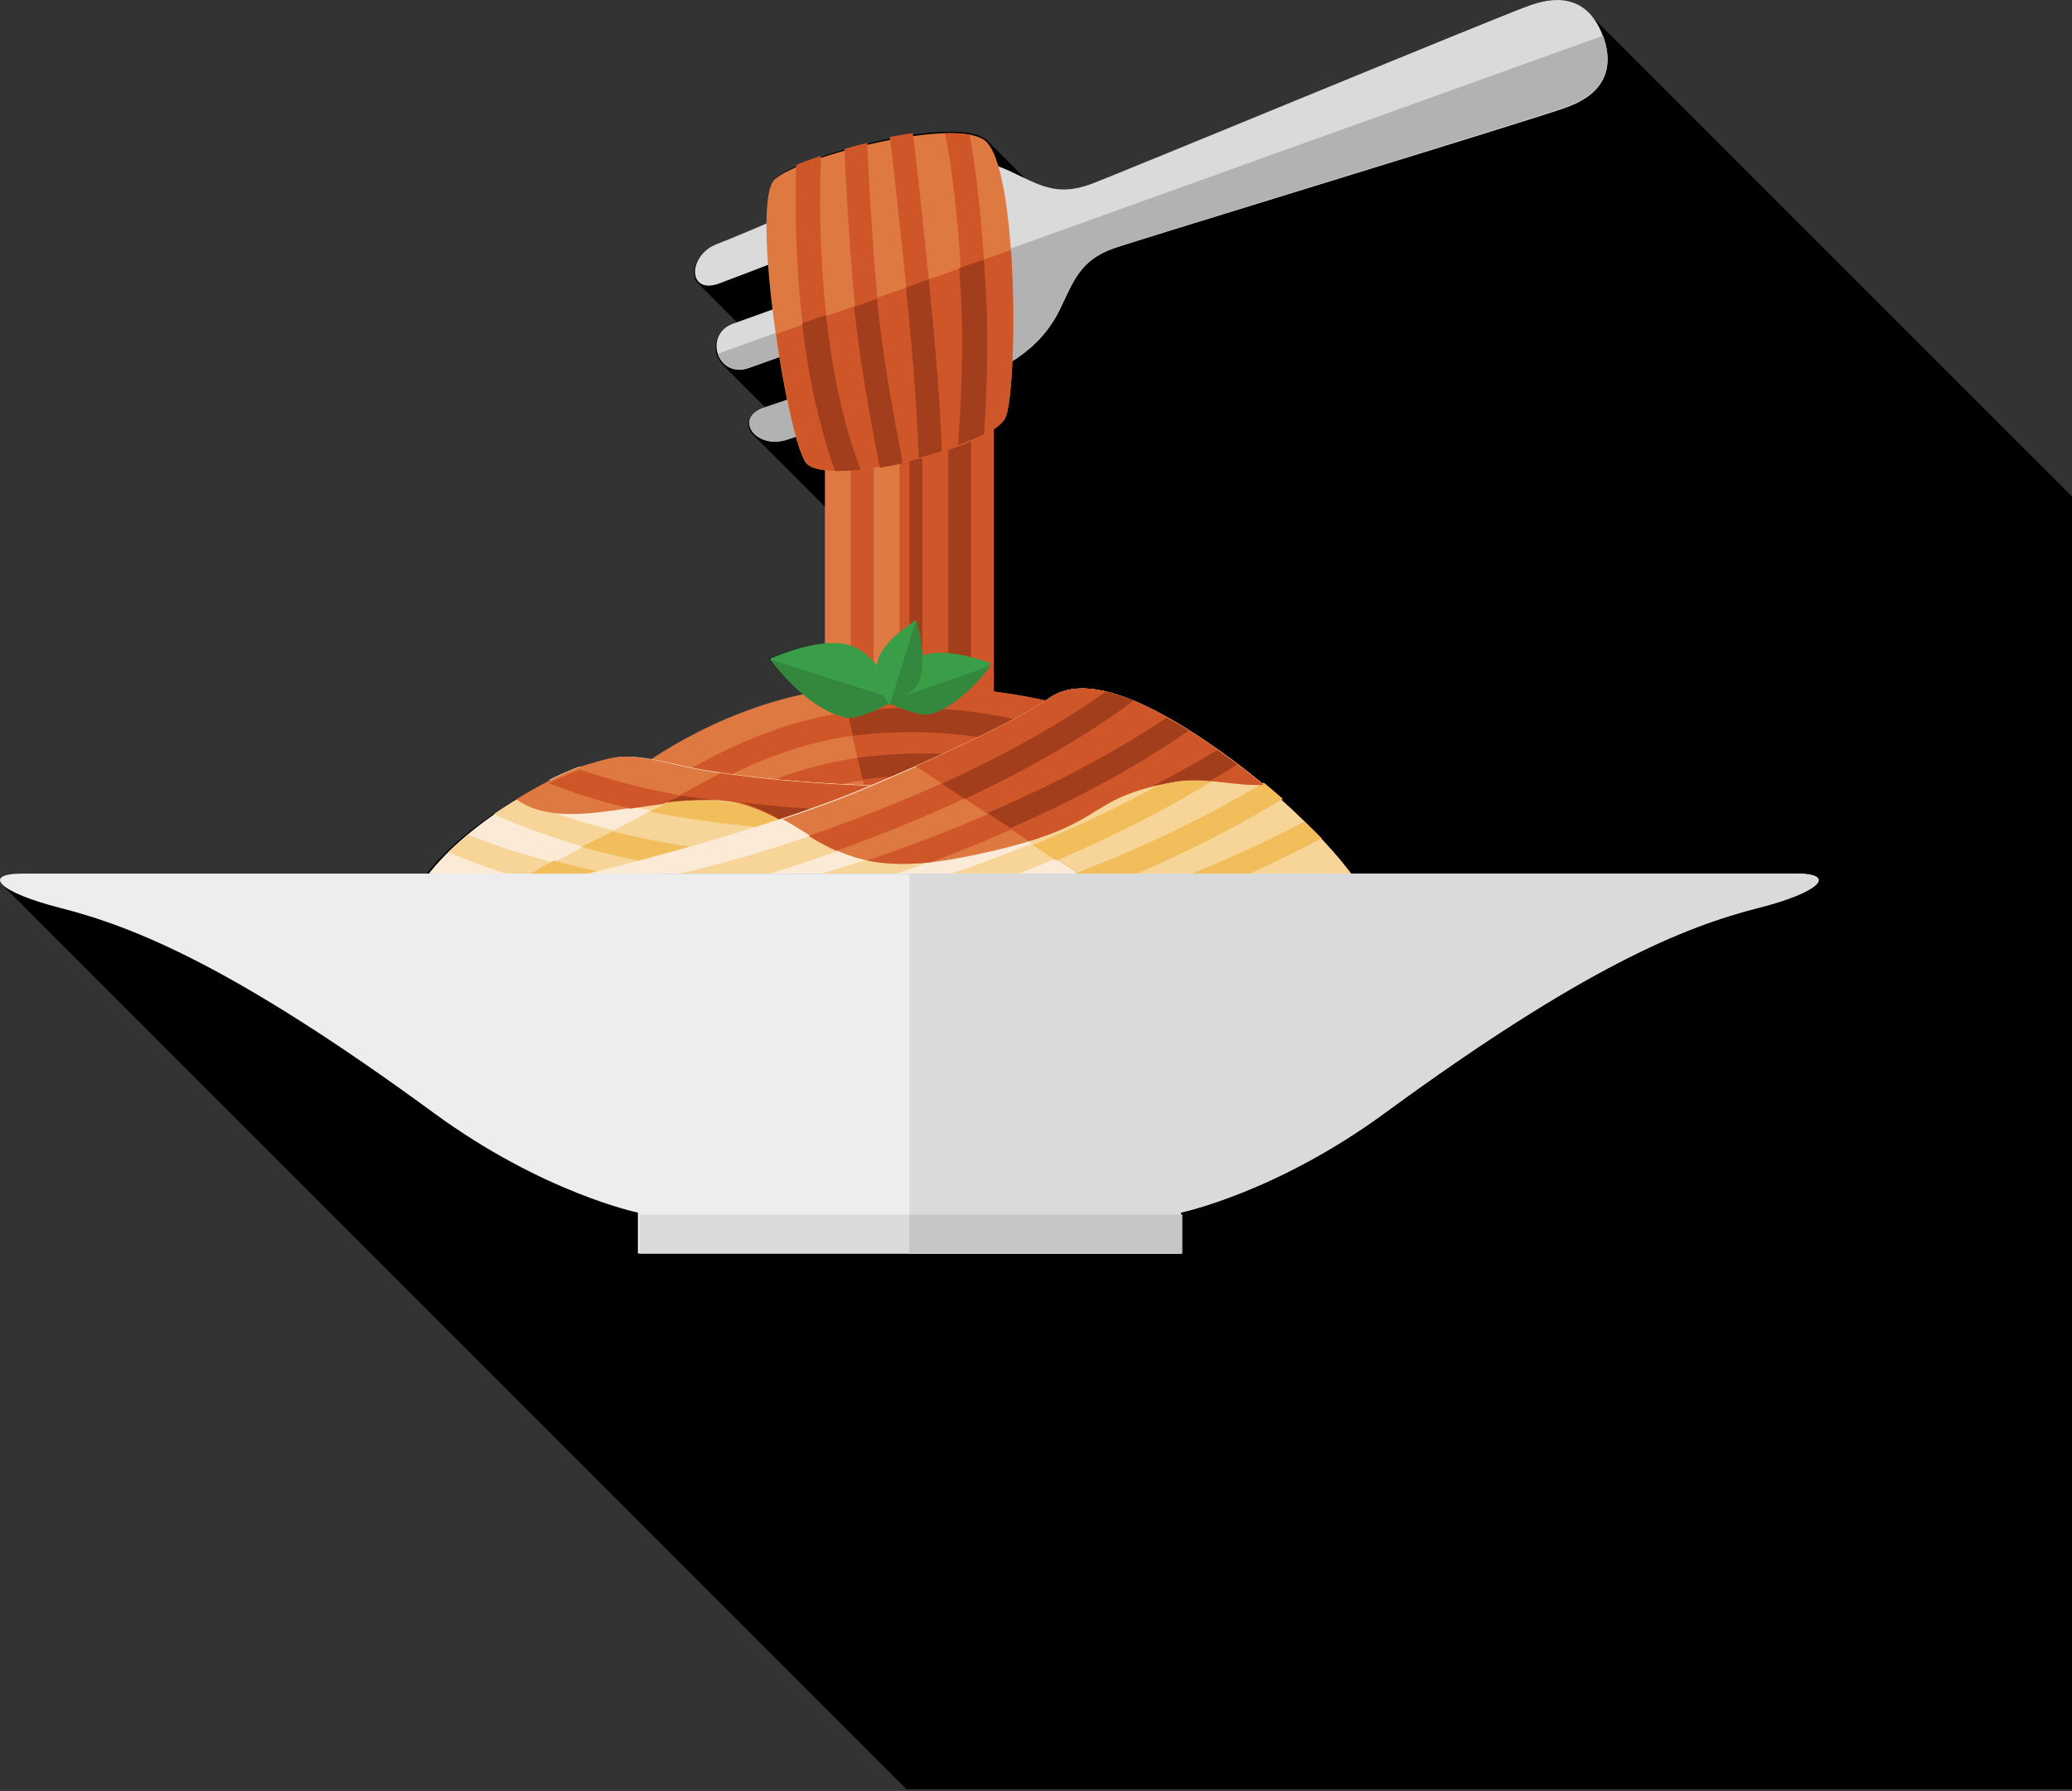 <svg viewBox="0 0 730 631" fill="none" xmlns="http://www.w3.org/2000/svg">
    <rect x="0" y="0" width="730" height="631" fill="#333333" stroke="none"/>
    <path
        d="M559.292 4.247c-7.451-7.18-17.677-3.275-20.469-2.415-7.091 2.284-147.782 60.734-155.045 63.354-9.383 3.373-15.147 1.499-22.058-1.735l-14.132-14.132-.066.057a5.131 5.131 0 0 0-.818-.646c-12.331-8.188-69.245 7.442-73.969 14.794-1.572 2.457-2.252 7.959-2.285 15.196-8.351 3.545-15.851 6.69-17.914 7.434-7.37 2.645-9.678 10.21-6.805 13.379l-.049.049 14.149 14.148-1.867.663c-6.968 2.513-7.181 10.087-3.406 13.968l-.049.049 15.368 15.367c-.491.164-.892.303-1.195.418-5.519 1.981-5.977 5.936-3.603 8.744l.819.819L291.141 179v47.749c-9.702.557-20.322 5.363-20.322 5.363a76.822 76.822 0 0 0 12.478 12.715c-25.669 5.428-45.909 17.603-53.884 22.924-10.922-1.891-13.78-.515-22.181 1.777-9.874 2.686-41.307 18.258-56.995 38.416H8.08c-7.27 0-9.44 1.572-7.287 3.815l318.621 318.696H730V174.947L559.292 4.247Z"
        fill="url(#a)"
    />
    <path
        d="M290.627 254.012v-97.148l59.498-29.858v127.006h-59.498Z"
        fill="#DE7942"
    />
    <path
        d="M320.376 254.012h29.749V127.006l-29.749 14.929v112.077ZM299.781 254.013h8.009V148.746l-8.009 3.966v101.301Z"
        fill="#CF5628"
    />
    <path
        d="M316.943 254.013h8.01v-114.42l-8.01 3.972v110.448Z"
        fill="#CF5628"
    />
    <path
        d="M334.106 254.012h8.01V131.583l-8.01 3.947v118.482ZM320.376 254.013h4.577v-114.42l-4.577 1.986v112.434Z"
        fill="#A33E1D"
    />
    <path
        d="M324.526 124.886c-14.148 5.069-50.296 16.945-55.552 18.83-10.702 3.836-2.375 15.034 8.719 11.051 5.257-1.877 47.758-14.218 47.758-14.218l12.454-4.464c19.126-6.856 29.606-14.888 35.574-27.172 4.577-9.41 6.87-17.09 18.717-21.335 7.262-2.604 152.968-46.988 159.846-49.788 3.438-1.387 19.33-6.717 12.764-24.894-6.567-18.177-22.172-12.17-25.717-11.06-7.074 2.253-147.761 60.53-155.023 63.133-12.134 4.35-18.209 0-28.542-4.807-12.281-5.713-25.43-4.897-44.311 1.885l-12.445 4.465s-40.651 17.475-45.907 19.36c-10.702 3.844-10.751 18.038.343 14.063 5.257-1.885 41.364-15.924 54.857-20.756 13.493-4.832 18.995 10.195 5.436 15.06l-55.208 19.792c-10.701 3.836-5.461 19.589 5.633 15.606l55.2-19.793c13.502-4.84 19.585 9.982 5.404 15.042Z"
        fill="#DADADA"
    />
    <path
        d="m325.426 140.524 12.455-4.475c19.128-6.871 29.61-14.921 35.579-27.232 4.577-9.431 6.862-17.12 18.719-21.383 7.263-2.61 152.985-47.101 159.864-49.899 3.439-1.39 19.324-6.732 12.765-24.95l-311.94 112.069c1.351 3.927 5.437 6.871 10.989 4.908l55.207-19.837c13.494-4.851 19.587 10.005 5.437 15.093-14.15 5.088-50.302 16.982-55.559 18.871-10.702 3.845-2.375 15.068 8.721 11.076 5.257-1.873 47.763-14.241 47.763-14.241Z"
        fill="#B2B2B2"
    />
    <path
        d="M272.331 63.957c4.747-7.34 61.937-22.915 74.32-14.728 12.383 8.188 11.955 90.111 7.438 98.217-5.998 10.781-63.592 24.554-70.199 15.551-6.606-9.002-18.989-87.583-11.559-99.04Z"
        fill="#DE7942"
    />
    <path
        d="M284.019 163.005c6.571 8.989 64.07-4.781 70.083-15.585 2.579-4.659 3.827-33.826 2.07-59.316l-82.708 29.6c3.006 21.045 7.425 41.026 10.555 45.301Z"
        fill="#CF5628"
    />
    <path
        d="M289.25 54.922c-3.246 1.06-6.194 2.136-8.707 3.196-.682 19.767-.579 68.19 13.733 107.781 2.985.049 5.97-.083 8.937-.394-15.48-40.725-14.662-93.98-13.963-110.583ZM346.742 153.058c.708-11.272 1.666-31.515.658-49.8-1.566-29.256-4.099-46.688-5.831-55.863a45.449 45.449 0 0 0-8.607-.439c1.667 8.03 4.424 25.502 6.099 56.724 1.091 20.504-.258 43.592-.942 53.075a78.23 78.23 0 0 0 8.623-3.697ZM309.644 109.868c-2.073-18.933-3.514-46.41-4.121-59.523-2.736.675-5.432 1.4-8.031 2.156.656 13.788 2.065 39.924 4.048 58.281 2.226 20.34 6.711 44.409 8.565 53.983 2.607-.436 5.287-.963 7.983-1.572-1.789-9.409-6.25-33.24-8.444-53.325ZM328.207 108.423c-2.99-31.047-5.416-51.833-6.609-61.51-2.638.369-5.351.82-8.087 1.371 1.192 9.752 3.586 30.324 6.535 60.936 2.704 28.114 3.415 45.186 3.603 52.112a165.882 165.882 0 0 0 8.169-2.391c-.294-8.076-1.111-24.532-3.611-50.518Z"
        fill="#CF5628"
    />
    <path
        d="M225.408 270.329s31.005-23.863 71.154-27.884c40.148-4.021 75.303 5.169 75.303 5.169l-60.103 38.437-86.354-15.722Z"
        fill="#DE7942"
    />
    <path
        d="M299.701 250.773c-25.069 3.095-47.664 14.703-60.563 22.571l12.883 2.408c12.563-6.732 30.027-14.228 48.655-16.525a163.932 163.932 0 0 1 50.926 1.695l9.965-6.537a169.291 169.291 0 0 0-61.866-3.612Z"
        fill="#CF5628"
    />
    <path
        d="m306.307 285.027 5.616 1.024 59.942-38.437s-35.044-9.19-75.101-5.169l-.416.049 9.959 42.533Z"
        fill="#CF5628"
    />
    <path
        d="M304.793 266.697c-14.38 1.687-27.923 6.021-39.338 10.831l15.759 2.801a125.719 125.719 0 0 1 24.556-5.585 172.727 172.727 0 0 1 25.615-1.074l11.875-7.409a183.063 183.063 0 0 0-38.467.436Z"
        fill="#CF5628"
    />
    <path
        d="m331.397 273.344 11.863-7.115a190.235 190.235 0 0 0-38.426.418c-.928.109-1.846.225-2.765.349l1.903 7.612c.615-.078 1.222-.163 1.838-.233a179.658 179.658 0 0 1 25.587-1.031ZM351.651 260.878l9.916-6.509a168.36 168.36 0 0 0-61.561-3.605l-1.37.186 1.892 8.298.449-.067a162.992 162.992 0 0 1 50.674 1.697Z"
        fill="#A33E1D"
    />
    <path
        d="M148.746 310.983c14.938-21.753 48.546-38.816 58.818-41.669 10.273-2.854 12.278-4.314 30.809 0 28.943 6.725 73.994 7.584 73.994 7.584l-94.35 36.613-69.271-2.528Z"
        fill="#FBEBD6"
    />
    <path
        d="M193.37 274.838c13.996 5.658 39.835 13.748 78.526 16.933l18.731-7.14c-40.661-1.49-69.282-8.68-86.386-14.6a108.962 108.962 0 0 0-10.871 4.807ZM252.868 299.589c-32.952-4.476-56.253-12.137-70.534-18.115a154.728 154.728 0 0 0-8.416 5.357c12.269 5.603 33.108 13.37 63.37 18.671l15.58-5.913Z"
        fill="#F7D599"
    />
    <path
        d="M263.807 284.004a70.053 70.053 0 0 1 14.094 6.623l34.466-13.534s-45.306-.85-74.466-7.728c-18.683-4.395-20.668-2.907-31.006 0-4.736 1.335-14.423 5.721-24.967 12.208 19.292 14.223 56.17-6.096 81.879 2.431Z"
        fill="#DE7942"
    />
    <path
        d="M251.724 282.188a265.34 265.34 0 0 1-47.384-11.012 110.671 110.671 0 0 0-10.97 4.777 213.61 213.61 0 0 0 28.744 8.953c9.914-1.465 20.133-3.117 29.61-2.718ZM263.565 283.471a67.908 67.908 0 0 1 14.104 7.156l12.958-5.511c-10.716-.441-20.657-1.323-29.749-2.499.915.267 1.805.542 2.687.854Z"
        fill="#CF5628"
    />
    <path
        d="M164.852 294.06a106.635 106.635 0 0 0-6.952 6.189 243.593 243.593 0 0 0 37.978 12.436l22.211.826 8.463-3.247c-27.719-4.289-48.148-10.767-61.7-16.204Z"
        fill="#F7D599"
    />
    <path
        d="m179.64 312.118 38.227 1.393 94.5-36.582s-30.956-.583-58.059-4.61l-74.668 39.799Z"
        fill="#F7D599"
    />
    <path
        d="m195.652 312.622 22.375.889 8.525-3.492c-11.783-1.928-22.235-4.292-31.421-6.806l-10.915 6.139a264.589 264.589 0 0 0 11.436 3.27ZM237.204 305.501l15.664-5.731a348.779 348.779 0 0 1-37.099-6.855l-10.957 5.462a325.645 325.645 0 0 0 32.392 7.124ZM228.84 285.938a352.194 352.194 0 0 0 43.17 5.833l18.617-6.538a376.868 376.868 0 0 1-50.185-4.904l-11.602 5.609Z"
        fill="#F1BE5B"
    />
    <path
        d="M263.702 283.978a70.133 70.133 0 0 1 14.125 6.649l34.54-13.588s-31.172-.597-58.464-4.72L234.561 282.8c10.253-1.289 20.349-1.758 29.141 1.178Z"
        fill="#CF5628"
    />
    <path
        d="M263.528 283.455a67.995 67.995 0 0 1 14.123 7.172l12.976-5.524c-10.764-.424-20.669-1.307-29.749-2.486.867.249 1.766.525 2.65.838ZM251.724 281.859c-4.07-.478-7.957-.988-11.66-1.53l-5.503 2.289a135.928 135.928 0 0 1 17.163-.759Z"
        fill="#A33E1D"
    />
    <path
        d="M424.631 260.984c-34.543-23.329-48.548-19.598-55.08-14.926-6.533 4.673-28.011 16.161-65.354 31.733C265.66 293.854 207.1 307.79 207.1 307.79h268.887s-16.805-23.51-51.356-46.806Z"
        fill="#FBEBD6"
    />
    <path
        d="M389.633 243.715c-12.26 8.701-37.031 24.324-75.191 39.89-34.326 13.99-60.593 20.953-75.304 24.185h32.078c12.987-3.975 28.556-9.354 46.332-16.602 45.073-18.374 71.513-36.544 81.778-44.347a63.52 63.52 0 0 0-9.693-3.126ZM410.966 252.868c-13.128 8.942-37.111 23.421-72.803 37.85-18.871 7.617-35.281 13.137-48.68 17.072h26.543a601.416 601.416 0 0 0 25.247-9.552c39.638-16.031 64.918-31.9 77.505-40.817a186.53 186.53 0 0 0-7.812-4.553Z"
        fill="#F7D599"
    />
    <path
        d="M380.061 307.79h95.926s-16.812-23.468-51.377-46.805c-34.566-23.336-48.569-19.597-55.104-14.925-5.364 3.83-20.817 12.274-46.841 23.779l57.396 37.951Z"
        fill="#CF5628"
    />
    <path
        d="M380.061 307.79h95.926s-16.812-23.468-51.377-46.805c-34.566-23.336-48.569-19.597-55.104-14.925-5.364 3.83-20.817 12.274-46.841 23.779l57.396 37.951Z"
        fill="#F7D599"
    />
    <path
        d="M440.267 307.79c9.636-4.34 18.091-8.531 25.423-12.429a227.102 227.102 0 0 0-6.159-5.879 450.252 450.252 0 0 1-39.609 18.308h20.345Z"
        fill="#F1BE5B"
    />
    <path
        d="M428.761 264.311c-13.98 8.854-35.953 21.153-66.487 33.404a572.45 572.45 0 0 1-27.023 10.075h23.659c2.13-.808 4.285-1.682 6.48-2.563 33.29-13.351 56.48-26.604 70.551-35.774a259.133 259.133 0 0 0-7.18-5.142Z"
        fill="#F7D599"
    />
    <path
        d="M386.745 304.6a980.717 980.717 0 0 1-8.015 3.19h21.816a416.315 416.315 0 0 0 51.413-26.326 275.475 275.475 0 0 0-6.673-5.712 425.22 425.22 0 0 1-58.541 28.848ZM372.12 303.213c29.717-12.649 50.728-24.97 63.821-33.672a237.431 237.431 0 0 0-7.157-5.23c-13.699 8.874-35.194 21.145-64.928 33.417l8.264 5.485Z"
        fill="#F1BE5B"
    />
    <path
        d="m347.837 286.45 8.205 5.321c31.245-13.727 51.79-26.646 62.735-34.341-2.748-1.703-5.349-3.23-7.811-4.562-11.897 8.042-32.746 20.622-63.129 33.582ZM331.818 276.118l8.106 5.355c31.598-14.784 50.951-28.189 59.402-34.612a63.9 63.9 0 0 0-9.734-3.146c-10.319 7.31-29.352 19.475-57.774 32.403Z"
        fill="#A33E1D"
    />
    <path
        d="M339.758 301.937c54.009-10.681 39.137-20.163 74.556-26.572 9.434-1.709 21.379 1.643 30.78 1.15a254.901 254.901 0 0 0-20.465-15.455c-34.408-23.426-48.359-19.679-54.866-14.987-6.506 4.691-27.901 16.227-65.098 31.864-8.896 3.73-18.851 7.353-28.913 10.681 16.487 8.989 25.562 20.919 64.006 13.319Z"
        fill="#DE7942"
    />
    <path
        d="M328.075 303.791a610.175 610.175 0 0 0 13.64-5.366c39.412-16.083 64.548-32.002 77.062-40.949-2.733-1.721-5.319-3.262-7.766-4.608-13.053 8.971-36.9 23.496-72.387 37.972-12.099 4.893-23.186 8.971-33.123 12.323 6.013 1.24 13.29 1.623 22.574.628ZM294.701 299.781a605.883 605.883 0 0 0 22.265-8.519c45.394-18.402 72.022-36.6 82.36-44.416a64.113 64.113 0 0 0-9.738-3.131c-12.346 8.715-37.294 24.362-75.725 39.952a561.279 561.279 0 0 1-28.957 10.841 83.659 83.659 0 0 0 9.795 5.273Z"
        fill="#CF5628"
    />
    <path
        d="M414.198 275.368c9.469-1.709 21.459 1.644 30.896 1.151a256.041 256.041 0 0 0-20.543-15.457c-34.538-23.428-48.541-19.681-55.072-14.989-5.361 3.846-20.805 12.326-46.814 23.88l39.792 26.395c27.376-8.366 22.507-15.712 51.741-20.98Z"
        fill="#CF5628"
    />
    <path
        d="m347.837 286.45 8.205 5.321c31.245-13.727 51.79-26.646 62.735-34.341-2.748-1.703-5.349-3.23-7.811-4.562-11.897 8.042-32.746 20.622-63.129 33.582ZM331.818 276.118l8.106 5.355c31.598-14.784 50.951-28.189 59.402-34.612a63.9 63.9 0 0 0-9.734-3.146c-10.319 7.31-29.352 19.475-57.774 32.403ZM414.11 275.347a50.522 50.522 0 0 1 12.146-.204 300.514 300.514 0 0 0 9.685-5.829 237.683 237.683 0 0 0-7.239-5.003c-6.003 3.681-13.498 7.968-22.511 12.586a163.361 163.361 0 0 1 7.919-1.55Z"
        fill="#A33E1D"
    />
    <path
        d="M632.677 307.79H8.073c-14.932 0-8.338 6.634 13.09 12.076 26.281 6.683 61.668 20.981 131.655 72.242 38.455 28.18 71.935 35.133 71.935 35.133v14.421h191.293V427.2s33.447-6.929 71.935-35.133c69.987-51.261 105.374-65.559 131.654-72.242 21.38-5.401 27.974-12.035 13.042-12.035Z"
        fill="#EDEDED"
    />
    <path
        d="M632.678 307.79H320.376v133.872h95.646V427.2s33.448-6.929 71.935-35.133c69.988-51.261 105.375-65.559 131.655-72.242 21.404-5.401 27.998-12.035 13.066-12.035Z"
        fill="#DADADA"
    />
    <path d="M416.489 427.931H225.408v13.73h191.081v-13.73Z" fill="#DADADA" />
    <path d="M416.489 427.931h-96.113v13.73h96.113v-13.73Z" fill="#C6C6C6" />
    <path
        d="M294.211 165.899a74.74 74.74 0 0 0 9.002-.396c-6.547-17.174-10.203-36.566-12.185-54.516l-8.41 2.911c2.008 17.042 5.535 35.305 11.593 52.001ZM301.246 111.086c2.266 20.226 6.831 44.16 8.718 53.679a151.37 151.37 0 0 0 8.124-1.563c-1.862-9.356-6.386-33.052-8.619-53.024a385.961 385.961 0 0 1-.519-4.911l-8.025 2.864c.107.983.214 1.981.321 2.955ZM320.026 109.666c2.708 27.874 3.42 44.8 3.609 51.666a168.353 168.353 0 0 0 8.183-2.37c-.262-8.007-1.08-24.322-3.584-50.086a1610.31 1610.31 0 0 0-1.04-10.475l-7.962 2.851c.237 2.713.483 5.523.794 8.414ZM338.536 103.618c1.155 20.528-.274 43.643-.997 53.138a85.768 85.768 0 0 0 9.139-3.702c.749-11.285 1.764-31.552.697-49.859-.23-4.117-.483-8.003-.759-11.659l-8.662 2.872c.176 2.93.37 5.999.582 9.21Z"
        fill="#A33E1D"
    />
    <path
        d="M271.176 232.122s19.89-9.198 30.194-3.955c10.303 5.242 14.43 18.235 14.43 18.235s-12.783 7.573-18.12 6.328c-13.928-3.24-26.504-20.608-26.504-20.608Z"
        fill="#3A9E48"
    />
    <path
        d="M297.654 252.734c-13.906-3.217-26.478-20.462-26.478-20.462l44.624 14.204s-12.795 7.477-18.146 6.258Z"
        fill="#33883E"
    />
    <path
        d="M348.981 233.673s-16.925-6.721-25.298-2.018c-8.372 4.704-11.316 15.461-11.316 15.461s10.938 5.668 15.363 4.432c11.456-3.196 21.251-17.875 21.251-17.875Z"
        fill="#3A9E48"
    />
    <path
        d="M327.73 251.557c11.456-3.039 21.251-16.995 21.251-16.995l-36.614 12.781s10.938 5.389 15.363 4.214Z"
        fill="#33883E"
    />
    <path
        d="M322.741 218.542s-12.486 7.384-13.642 15.005c-1.156 7.621 4.148 14.744 4.148 14.744s8.895-4.075 10.294-7.523c3.591-8.802-.8-22.226-.8-22.226Z"
        fill="#3A9E48"
    />
    <path
        d="M323.57 240.768c3.52-8.802-.791-22.226-.791-22.226l-9.268 29.749s8.699-4.148 10.059-7.523Z"
        fill="#33883E"
    />
    <defs>
        <linearGradient
            id="a"
            x1="106.751"
            y1="125.102"
            x2="793.013"
            y2="521.328"
            gradientUnits="userSpaceOnUse"
        >
            <stop offset=".06" stopColor="#BF561B" />
            <stop offset=".71" stopColor="#FB7A32" />
        </linearGradient>
    </defs>
</svg>
